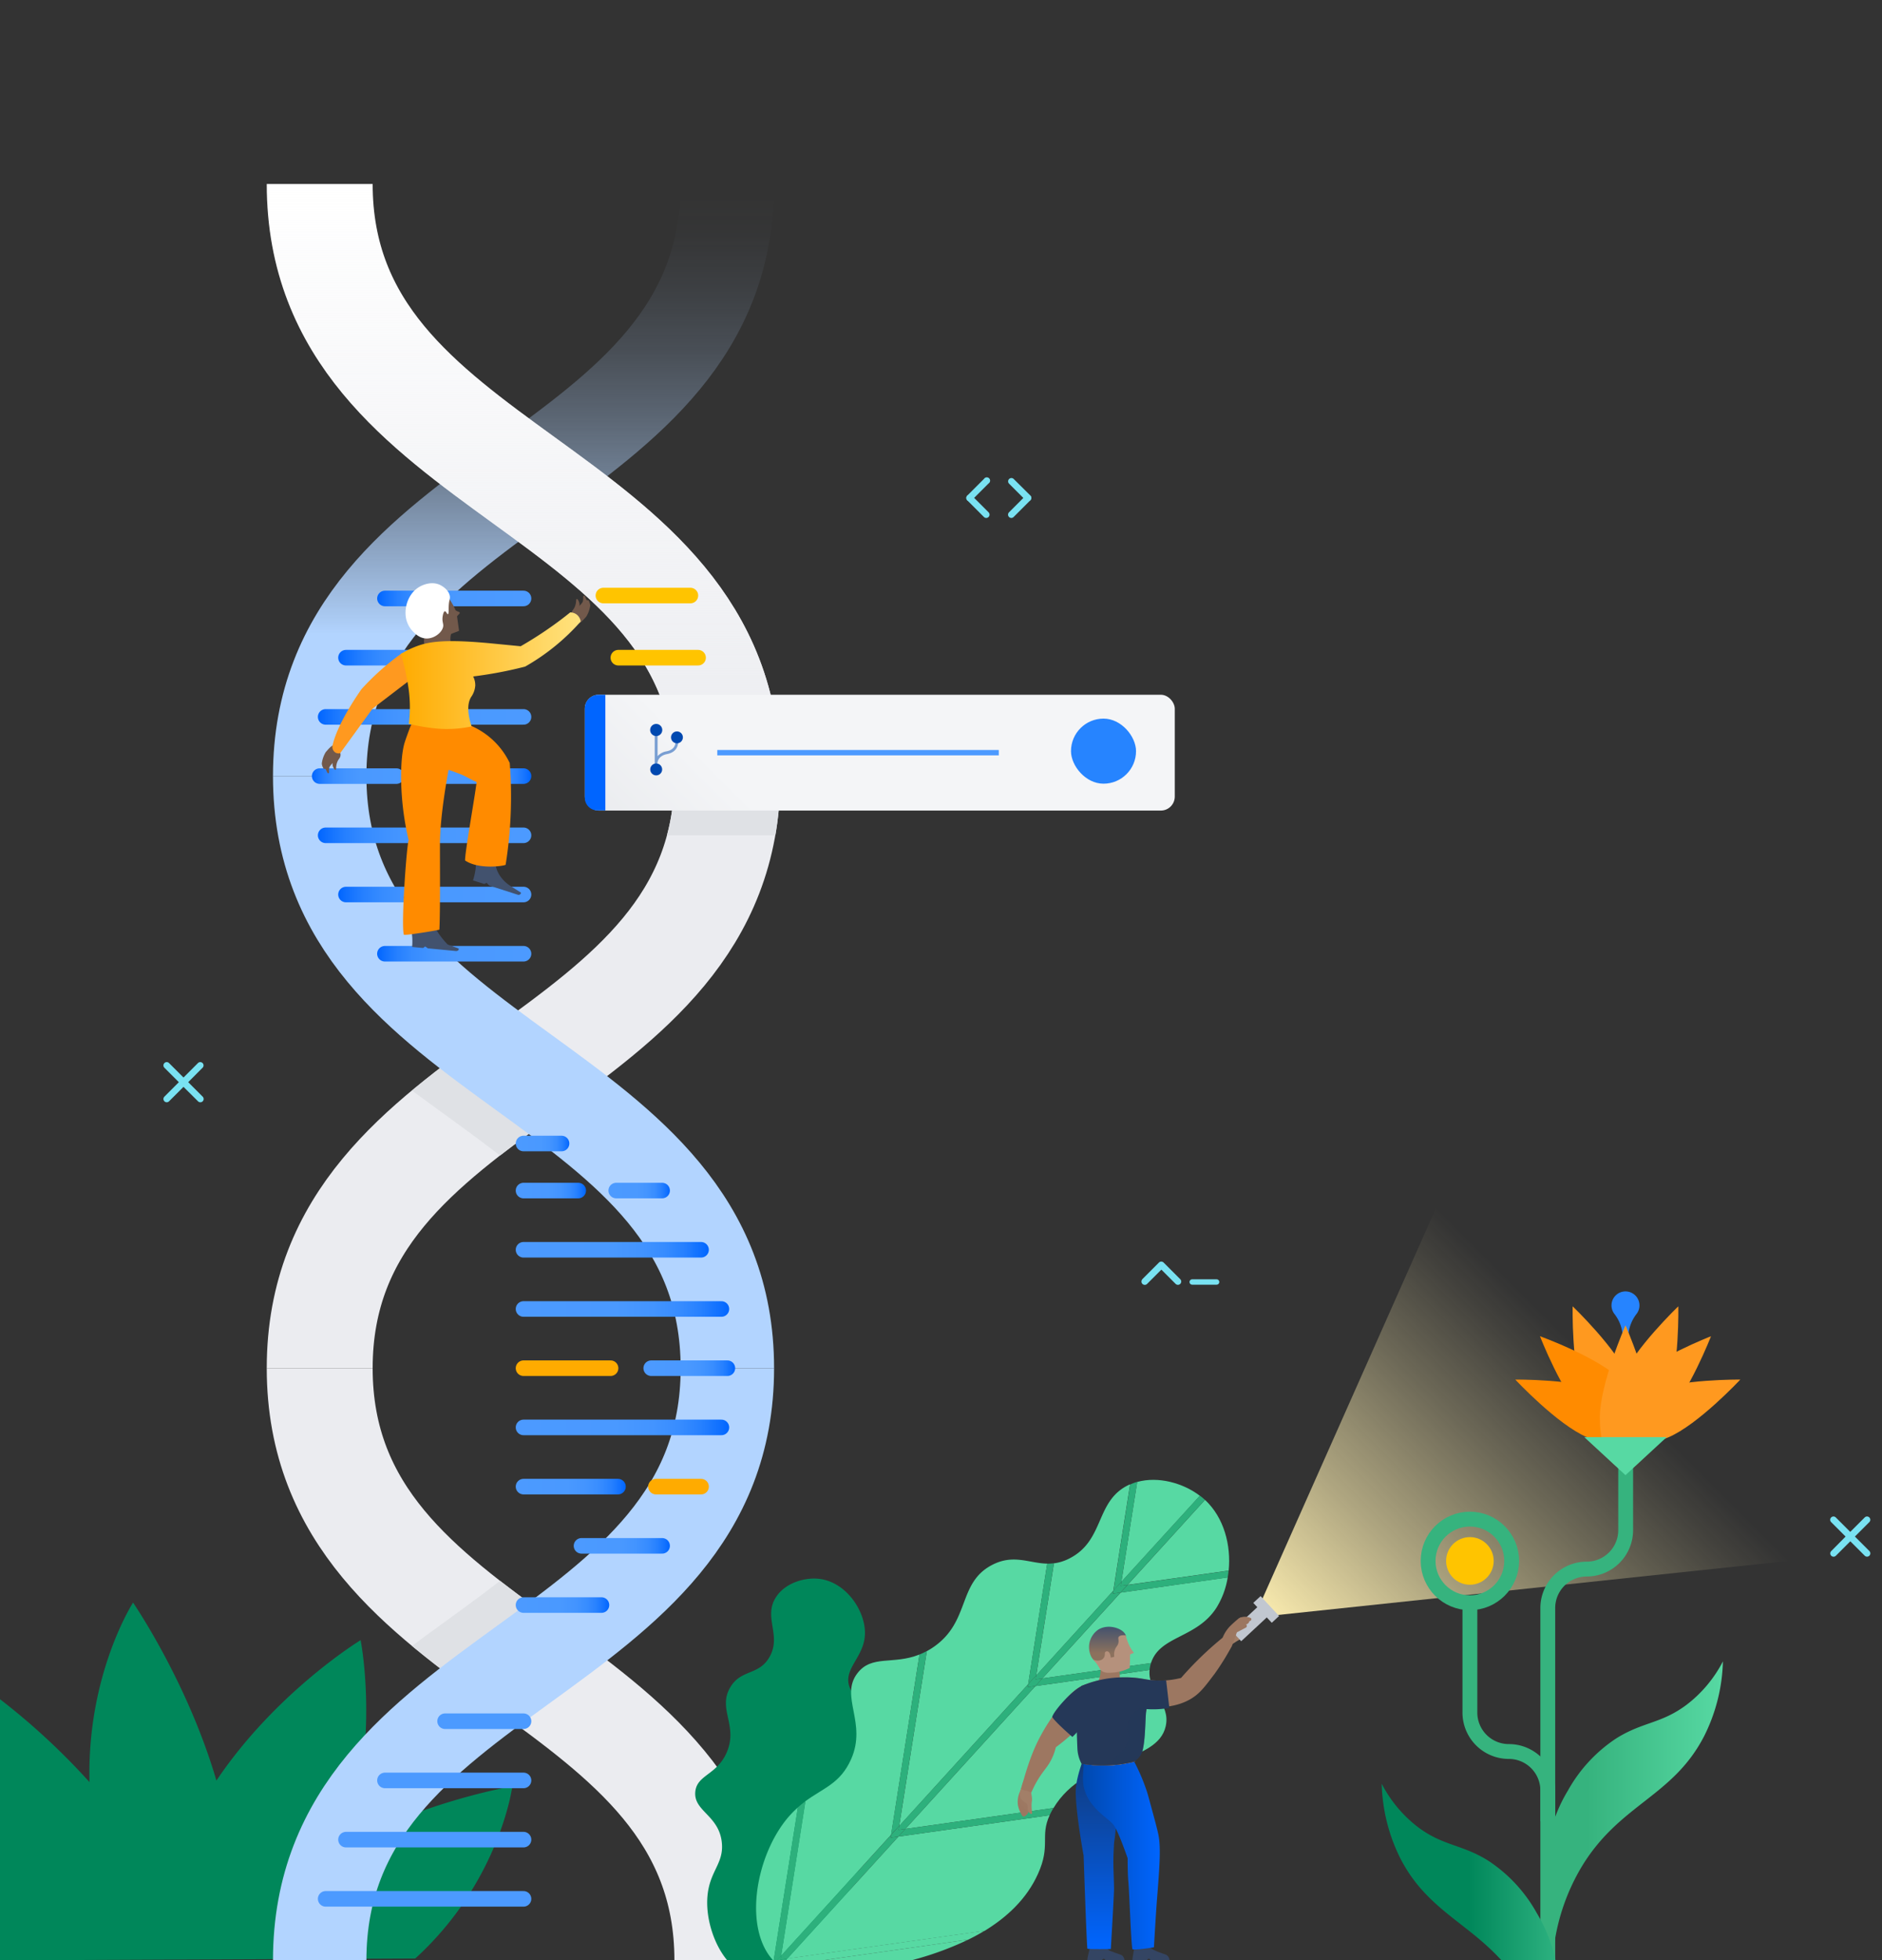 
<svg xmlns="http://www.w3.org/2000/svg" xmlns:xlink="http://www.w3.org/1999/xlink" viewBox="0 0 700 728.68"><rect x="0" y="0" width="700" height="728.68" fill="#333333" stroke="none"/><defs><style>.cls-1,.cls-10,.cls-11,.cls-12,.cls-13,.cls-14,.cls-15,.cls-16,.cls-17,.cls-18,.cls-19,.cls-20,.cls-21,.cls-22,.cls-23,.cls-24,.cls-25,.cls-26,.cls-27,.cls-28,.cls-29,.cls-30,.cls-31,.cls-32,.cls-33,.cls-43,.cls-49,.cls-6,.cls-68,.cls-9{fill:none;}.cls-2,.cls-64{fill:#9c7761;}.cls-3,.cls-66{fill:#253858;}.cls-4{isolation:isolate;}.cls-5{fill:#00875a;}.cls-6{stroke:#ebecf0;}.cls-10,.cls-11,.cls-12,.cls-13,.cls-14,.cls-15,.cls-16,.cls-17,.cls-18,.cls-19,.cls-20,.cls-21,.cls-22,.cls-23,.cls-24,.cls-25,.cls-26,.cls-27,.cls-28,.cls-29,.cls-30,.cls-31,.cls-32,.cls-33,.cls-43,.cls-49,.cls-6,.cls-68,.cls-9{stroke-miterlimit:10;}.cls-11,.cls-12,.cls-6{stroke-width:39.39px;}.cls-7{clip-path:url(#clip-path);}.cls-8{fill:#dfe1e5;}.cls-64,.cls-66,.cls-8{mix-blend-mode:multiply;}.cls-10,.cls-9{stroke-width:34.75px;}.cls-9{stroke:url(#linear-gradient);}.cls-10{stroke:#b2d4ff;}.cls-11{stroke:#fff;}.cls-12{stroke:url(#linear-gradient-2);}.cls-13,.cls-43{stroke:#4c9aff;}.cls-13,.cls-14,.cls-15,.cls-16,.cls-17,.cls-18,.cls-19,.cls-20,.cls-21,.cls-22,.cls-23,.cls-24,.cls-25,.cls-26,.cls-27,.cls-28,.cls-29,.cls-30,.cls-31,.cls-32,.cls-33,.cls-68{stroke-linecap:round;}.cls-13,.cls-14,.cls-15,.cls-16,.cls-17,.cls-18,.cls-19,.cls-20,.cls-21,.cls-22,.cls-23,.cls-24,.cls-25,.cls-26,.cls-27,.cls-28,.cls-29,.cls-30,.cls-31,.cls-32,.cls-33{stroke-width:5.79px;}.cls-14{stroke:url(#linear-gradient-3);}.cls-15{stroke:url(#linear-gradient-4);}.cls-16{stroke:#ffab00;}.cls-17{stroke:url(#linear-gradient-5);}.cls-18{stroke:url(#linear-gradient-6);}.cls-19{stroke:url(#linear-gradient-7);}.cls-20{stroke:url(#linear-gradient-8);}.cls-21{stroke:url(#linear-gradient-9);}.cls-22{stroke:url(#linear-gradient-10);}.cls-23{stroke:url(#linear-gradient-11);}.cls-24{stroke:url(#linear-gradient-12);}.cls-25{stroke:url(#linear-gradient-13);}.cls-26{stroke:url(#linear-gradient-14);}.cls-27{stroke:url(#linear-gradient-15);}.cls-28{stroke:url(#linear-gradient-16);}.cls-29{stroke:url(#linear-gradient-17);}.cls-30{stroke:url(#linear-gradient-18);}.cls-31{stroke:url(#linear-gradient-19);}.cls-32{stroke:url(#linear-gradient-20);}.cls-33{stroke:#ffc400;}.cls-34{fill:#72594b;}.cls-35{fill:#ff991f;}.cls-36{fill:#42526e;}.cls-37{fill:#ff8b00;}.cls-38{fill:url(#New_Gradient_Swatch_6);}.cls-39{fill:#fff;}.cls-40{fill:#57d9a3;}.cls-41{fill:#2db07c;}.cls-42{fill:url(#linear-gradient-21);}.cls-43,.cls-68{stroke-width:2px;}.cls-44{fill:#2684ff;}.cls-45{fill:#0065ff;}.cls-46{fill:#0049b0;}.cls-47{opacity:0.5;}.cls-48{fill:url(#linear-gradient-22);}.cls-49{stroke:#36b37e;stroke-width:5.52px;}.cls-50{fill:url(#linear-gradient-23);}.cls-51{fill:url(#linear-gradient-24);}.cls-52{fill:#ffc400;}.cls-53{fill:#c1c7d0;}.cls-54{fill:#344563;}.cls-55{fill:url(#linear-gradient-25);}.cls-56{fill:url(#linear-gradient-26);}.cls-57{fill:#a27f68;}.cls-58{fill:url(#linear-gradient-27);}.cls-59{fill:#b5917c;}.cls-60{fill:#9d7761;}.cls-61{fill:url(#linear-gradient-28);}.cls-62{fill:url(#linear-gradient-29);}.cls-63{clip-path:url(#clip-path-2);}.cls-64,.cls-66{opacity:0.4;}.cls-65{clip-path:url(#clip-path-3);}.cls-67{fill:#79e2f2;}.cls-68{stroke:#79e2f2;}</style><clipPath id="clip-path"><path class="cls-1" d="M206.29,602.69C170,576.33,138.6,553.56,138.6,508.58s31.37-67.75,67.69-94.11c39.35-28.55,83.94-60.92,83.94-126s-44.59-97.43-83.94-126C170,136.14,138.6,113.38,138.6,68.39H99.21c0,65.07,44.6,97.43,84,126,36.32,26.36,67.68,49.12,67.68,94.11s-31.36,67.75-67.68,94.11c-39.35,28.55-83.95,60.92-83.95,126s44.6,97.43,84,126c36.32,26.36,67.68,49.12,67.68,94.11h39.39C290.23,663.61,245.64,631.25,206.29,602.69Z"/></clipPath><linearGradient id="linear-gradient" x1="194.72" y1="288.49" x2="194.72" y2="68.4" gradientUnits="userSpaceOnUse"><stop offset="0.24" stop-color="#b2d4ff"/><stop offset="0.27" stop-color="#b2d4ff" stop-opacity="0.93"/><stop offset="0.39" stop-color="#b2d4ff" stop-opacity="0.69"/><stop offset="0.5" stop-color="#b2d4ff" stop-opacity="0.48"/><stop offset="0.61" stop-color="#b2d4ff" stop-opacity="0.31"/><stop offset="0.72" stop-color="#b2d4ff" stop-opacity="0.17"/><stop offset="0.82" stop-color="#b2d4ff" stop-opacity="0.08"/><stop offset="0.91" stop-color="#b2d4ff" stop-opacity="0.02"/><stop offset="0.98" stop-color="#b2d4ff" stop-opacity="0"/></linearGradient><linearGradient id="linear-gradient-2" x1="194.72" y1="288.49" x2="194.72" y2="68.39" gradientUnits="userSpaceOnUse"><stop offset="0" stop-color="#ebecf0"/><stop offset="1" stop-color="#ebecf0" stop-opacity="0"/></linearGradient><linearGradient id="linear-gradient-3" x1="191.83" y1="596.62" x2="226.6" y2="596.62" gradientUnits="userSpaceOnUse"><stop offset="0" stop-color="#4c9aff"/><stop offset="0.47" stop-color="#4a99ff"/><stop offset="0.64" stop-color="#4394ff"/><stop offset="0.77" stop-color="#378cff"/><stop offset="0.87" stop-color="#2680ff"/><stop offset="0.95" stop-color="#1171ff"/><stop offset="1" stop-color="#0065ff"/></linearGradient><linearGradient id="linear-gradient-4" x1="213.39" y1="574.61" x2="249.17" y2="574.61" xlink:href="#linear-gradient-3"/><linearGradient id="linear-gradient-5" x1="191.83" y1="552.6" x2="232.74" y2="552.6" xlink:href="#linear-gradient-3"/><linearGradient id="linear-gradient-6" x1="191.83" y1="530.59" x2="271.21" y2="530.59" xlink:href="#linear-gradient-3"/><linearGradient id="linear-gradient-7" x1="239.32" y1="508.58" x2="273.43" y2="508.58" xlink:href="#linear-gradient-3"/><linearGradient id="linear-gradient-8" x1="191.83" y1="486.57" x2="271.21" y2="486.57" xlink:href="#linear-gradient-3"/><linearGradient id="linear-gradient-9" x1="191.83" y1="464.56" x2="263.65" y2="464.56" xlink:href="#linear-gradient-3"/><linearGradient id="linear-gradient-10" x1="226.31" y1="442.55" x2="249.16" y2="442.55" xlink:href="#linear-gradient-3"/><linearGradient id="linear-gradient-11" x1="191.83" y1="425.06" x2="211.75" y2="425.06" xlink:href="#linear-gradient-3"/><linearGradient id="linear-gradient-12" x1="191.83" y1="442.55" x2="217.97" y2="442.55" xlink:href="#linear-gradient-3"/><linearGradient id="linear-gradient-13" x1="5870.87" y1="354.52" x2="5928.21" y2="354.52" gradientTransform="matrix(-1, 0, 0, 1, 6068.49, 0)" xlink:href="#linear-gradient-3"/><linearGradient id="linear-gradient-14" x1="5870.87" y1="332.51" x2="5942.7" y2="332.51" gradientTransform="matrix(-1, 0, 0, 1, 6068.49, 0)" xlink:href="#linear-gradient-3"/><linearGradient id="linear-gradient-15" x1="5870.87" y1="310.5" x2="5950.26" y2="310.5" gradientTransform="matrix(-1, 0, 0, 1, 6068.49, 0)" xlink:href="#linear-gradient-3"/><linearGradient id="linear-gradient-16" x1="5918.18" y1="288.49" x2="5952.48" y2="288.49" gradientTransform="matrix(-1, 0, 0, 1, 6068.49, 0)" xlink:href="#linear-gradient-3"/><linearGradient id="linear-gradient-17" x1="159.63" y1="288.49" x2="197.62" y2="288.49" xlink:href="#linear-gradient-3"/><linearGradient id="linear-gradient-18" x1="5870.87" y1="266.48" x2="5950.26" y2="266.48" gradientTransform="matrix(-1, 0, 0, 1, 6068.49, 0)" xlink:href="#linear-gradient-3"/><linearGradient id="linear-gradient-19" x1="5870.87" y1="244.47" x2="5942.7" y2="244.47" gradientTransform="matrix(-1, 0, 0, 1, 6068.49, 0)" xlink:href="#linear-gradient-3"/><linearGradient id="linear-gradient-20" x1="5870.87" y1="222.46" x2="5928.21" y2="222.46" gradientTransform="matrix(-1, 0, 0, 1, 6068.49, 0)" xlink:href="#linear-gradient-3"/><linearGradient id="New_Gradient_Swatch_6" x1="149.09" y1="249.33" x2="216.04" y2="249.33" gradientUnits="userSpaceOnUse"><stop offset="0" stop-color="#ffab00"/><stop offset="1" stop-color="#ffe380"/></linearGradient><linearGradient id="linear-gradient-21" x1="222.21" y1="384.8" x2="393.62" y2="213.4" gradientUnits="userSpaceOnUse"><stop offset="0.03" stop-color="#dfe1e5"/><stop offset="0.42" stop-color="#f4f5f7"/><stop offset="0.93" stop-color="#f4f5f7"/><stop offset="1" stop-color="#f4f5f7"/></linearGradient><linearGradient id="linear-gradient-22" x1="486.88" y1="621.67" x2="628.13" y2="480.41" gradientUnits="userSpaceOnUse"><stop offset="0" stop-color="#fff0b2"/><stop offset="0.28" stop-color="#fff0b2" stop-opacity="0.6"/><stop offset="0.53" stop-color="#fff0b2" stop-opacity="0.28"/><stop offset="0.7" stop-color="#fff0b2" stop-opacity="0.08"/><stop offset="0.78" stop-color="#fff0b2" stop-opacity="0"/></linearGradient><linearGradient id="linear-gradient-23" x1="513.9" y1="695.87" x2="608.98" y2="695.87" gradientUnits="userSpaceOnUse"><stop offset="0.34" stop-color="#00875a"/><stop offset="1" stop-color="#57d9a3"/></linearGradient><linearGradient id="linear-gradient-24" x1="574.51" y1="670.17" x2="640.83" y2="670.17" gradientUnits="userSpaceOnUse"><stop offset="0.24" stop-color="#36b37e"/><stop offset="1" stop-color="#57d9a3"/></linearGradient><linearGradient id="linear-gradient-25" x1="-5563.87" y1="-5094.54" x2="-5556.11" y2="-5094.54" gradientTransform="matrix(0.11, -0.99, -0.99, -0.11, -3970.25, -5494.21)" gradientUnits="userSpaceOnUse"><stop offset="0" stop-color="#a27f68"/><stop offset="0.8" stop-color="#8c715d"/></linearGradient><linearGradient id="linear-gradient-26" x1="-791.47" y1="672.46" x2="-784.16" y2="665.15" gradientTransform="translate(1169.17)" gradientUnits="userSpaceOnUse"><stop offset="0.2" stop-color="#9c7761"/><stop offset="1" stop-color="#a27f68"/></linearGradient><linearGradient id="linear-gradient-27" x1="-757.24" y1="618.8" x2="-757.24" y2="604.69" gradientTransform="translate(1169.17)" gradientUnits="userSpaceOnUse"><stop offset="0.31" stop-color="#8c715d"/><stop offset="1" stop-color="#42526e"/></linearGradient><linearGradient id="linear-gradient-28" x1="407.86" y1="724.57" x2="407.86" y2="630.39" gradientUnits="userSpaceOnUse"><stop offset="0" stop-color="#0065ff"/><stop offset="1" stop-color="#172b4d"/></linearGradient><linearGradient id="linear-gradient-29" x1="-766.35" y1="689.19" x2="-737.8" y2="689.19" gradientTransform="translate(1169.17)" gradientUnits="userSpaceOnUse"><stop offset="0" stop-color="#0049b0"/><stop offset="1" stop-color="#0065ff"/></linearGradient><clipPath id="clip-path-2"><path class="cls-2" d="M454.88,608.65c-3,2.43-6.13,5.2-9.32,8.37-2.29,2.27-4.38,4.52-6.27,6.69a33,33,0,0,1-8.41,1c-4.45-.07-5.73-1-11.15-1.19a45.05,45.05,0,0,0-7.54.4,40.44,40.44,0,0,0-10.06,2.84,23.52,23.52,0,0,0-.79,2.68,25.38,25.38,0,0,0,.81,13.72,8.57,8.57,0,0,0-.79,5.79,32.37,32.37,0,0,1,1.45,5c.12.73.17,1.34.2,1.74a46.59,46.59,0,0,0,14,.13,47.4,47.4,0,0,0,5.08-1c-.09-.74-.17-1.49-.26-2.23a8.86,8.86,0,0,0,1.12-1.06,9.71,9.71,0,0,0,1.13-1.6,8.06,8.06,0,0,0,0-5.63l2.63-9.86c10.64,1,16.14-2.67,18.17-4.29,2.24-1.79,3.89-4,7-8.12a94.22,94.22,0,0,0,6.39-10.33Z"/></clipPath><clipPath id="clip-path-3"><path class="cls-3" d="M433.74,624.6c-1.11.09-2.07.1-2.86.09-4.45-.07-5.73-1-11.15-1.19a45.05,45.05,0,0,0-7.54.4,40.44,40.44,0,0,0-10.06,2.84,23.52,23.52,0,0,0-.79,2.68c-1.29,5.55-.77,16.61-.61,20.43a13.24,13.24,0,0,0,1.55,5.77,51.62,51.62,0,0,0,14.71.13,47.4,47.4,0,0,0,5.08-1c0-.28,2.36-1.4,3-4.46,1.12-5,.84-13,1.38-15a34.09,34.09,0,0,0,8.48-.43Z"/></clipPath></defs><title>cobra id pages_bitbucket_left</title><g class="cls-4"><g id="Layer_2" data-name="Layer 2"><path class="cls-5" d="M128.67,685.56c12.78-39.53,5.46-75.89,5.46-75.89s-31.28,19-53.64,52.19c-10.7-36.64-31-66.15-31-66.15s-17.2,26.6-16.2,66.73A253.71,253.71,0,0,0,0,631.62v97.06L154.45,728c31.48-28.67,36.12-64,36.12-64S159.11,669.22,128.67,685.56Z"/><path class="cls-6" d="M118.91,508.58c0,110.05,151.63,110.05,151.63,220.1"/><path class="cls-6" d="M270.54,288.49c0,110-151.63,110-151.63,220.09"/><g class="cls-7"><path class="cls-8" d="M165.69,602.69c36.33-26.36,67.69-49.13,67.69-94.11S202,440.83,165.69,414.47c-39.34-28.55-83.94-60.92-83.94-126,0-47.22,23.49-77.21,51.41-101,10.55-9,43.31,15.89,37.48,20.35-28,21.43-49.5,43.44-49.5,80.68,0,45,31.37,67.75,67.69,94.11,39.35,28.55,83.94,60.92,83.94,126s-44.6,97.43-83.94,126c-36.32,26.36-67.69,49.12-67.69,94.11H81.75C81.75,663.61,126.35,631.25,165.69,602.69Z"/><rect class="cls-8" x="234.42" y="284.52" width="70.47" height="25.98"/></g><path class="cls-9" d="M118.91,288.49c0-110,151.63-110,151.63-220.09"/><path class="cls-10" d="M270.54,508.59c0-110-151.63-110-151.63-220.1"/><path class="cls-10" d="M118.91,728.68c0-110,151.63-110,151.63-220.09"/><path class="cls-11" d="M118.91,68.39c0,110.05,151.63,110.05,151.63,220.1"/><path class="cls-12" d="M118.91,68.39c0,110.05,151.63,110.05,151.63,220.1"/><line class="cls-13" x1="194.72" y1="705.83" x2="121.13" y2="705.83"/><line class="cls-13" x1="194.72" y1="683.82" x2="128.69" y2="683.82"/><line class="cls-13" x1="194.72" y1="661.81" x2="143.18" y2="661.81"/><line class="cls-13" x1="194.72" y1="639.8" x2="165.55" y2="639.8"/><line class="cls-14" x1="194.72" y1="596.62" x2="223.71" y2="596.62"/><line class="cls-15" x1="216.29" y1="574.61" x2="246.27" y2="574.61"/><line class="cls-16" x1="243.98" y1="552.6" x2="260.76" y2="552.6"/><line class="cls-17" x1="194.72" y1="552.6" x2="229.85" y2="552.6"/><line class="cls-18" x1="194.72" y1="530.59" x2="268.32" y2="530.59"/><line class="cls-19" x1="242.22" y1="508.58" x2="270.54" y2="508.58"/><line class="cls-16" x1="194.72" y1="508.58" x2="227.1" y2="508.58"/><line class="cls-20" x1="194.72" y1="486.57" x2="268.32" y2="486.57"/><line class="cls-21" x1="194.72" y1="464.56" x2="260.75" y2="464.56"/><line class="cls-22" x1="229.2" y1="442.55" x2="246.27" y2="442.55"/><line class="cls-23" x1="194.72" y1="425.06" x2="208.86" y2="425.06"/><line class="cls-24" x1="194.72" y1="442.55" x2="215.07" y2="442.55"/><line class="cls-25" x1="194.72" y1="354.52" x2="143.17" y2="354.52"/><line class="cls-26" x1="194.72" y1="332.51" x2="128.69" y2="332.51"/><line class="cls-27" x1="194.72" y1="310.5" x2="121.13" y2="310.5"/><line class="cls-28" x1="147.42" y1="288.49" x2="118.91" y2="288.49"/><line class="cls-29" x1="194.72" y1="288.49" x2="162.53" y2="288.49"/><line class="cls-30" x1="194.72" y1="266.48" x2="121.13" y2="266.48"/><line class="cls-31" x1="194.72" y1="244.47" x2="128.69" y2="244.47"/><line class="cls-32" x1="194.72" y1="222.46" x2="143.18" y2="222.46"/><line class="cls-33" x1="229.99" y1="244.47" x2="259.65" y2="244.47"/><line class="cls-33" x1="229.99" y1="266.48" x2="267.21" y2="266.48"/><line class="cls-33" x1="229.99" y1="288.49" x2="269.43" y2="288.49"/><path class="cls-34" d="M215.51,231.28c-.62.39-1.67-.36-2.18-.95a3.27,3.27,0,0,1-.77-2.38c.14-1.12.84-1.23,1.36-2.71s.24-2.49.57-2.58.74.62.94,1.31c.38,1.28-.32,1.76-.11,3.2.17,1.15.68,1.26.69,2.45C216,230,216,231,215.51,231.28Z"/><path class="cls-34" d="M126.17,281.45s-3.46,2.77-3.69,3.92.13,1.91-.33,2.08-.86-1.53-1.15-1.64-.55.18-.76-.31a4,4,0,0,1-.55-1.67,10.67,10.67,0,0,1,1.45-4.23c.7-.79,2.06-2.51,3.17-2.72s1.94,3.63,1.94,3.63Z"/><path class="cls-34" d="M123.62,277.52c.61-.41,1.68.32,2.2.91a3.21,3.21,0,0,1,.83,2.37c-.11,1.13-.82,1.26-1.31,2.76s-.2,2.51-.52,2.6-.75-.6-1-1.29c-.42-1.28.28-1.78,0-3.23-.2-1.15-.71-1.25-.74-2.44C123.14,278.78,123.12,277.85,123.62,277.52Z"/><path class="cls-34" d="M168.13,234c.23.81-.56,1.39-.61,3.23a7,7,0,0,0,.61,3c-4.85,1.87-9,2-10,.35a6.11,6.11,0,0,1-.36-3.23c.06-1.58.11-2.86.77-3.79C160.48,230.81,167.51,231.86,168.13,234Z"/><path class="cls-35" d="M123.72,276.94a2.55,2.55,0,0,0,1,2.78,2.42,2.42,0,0,0,1.82.24l12-16.53,16.15-12.34-5.22-8.27a95.18,95.18,0,0,0-15,13.33S125.7,268.32,123.72,276.94Z"/><path class="cls-36" d="M185.73,307.15a10.31,10.31,0,0,1-4.8.91,11.9,11.9,0,0,1-4-.88c-.13,3.26-.1,5.91,0,7.72.11,3.89.42,6.64-.47,10.45-.19.82-.39,1.48-.53,1.91l4.18,1.32.9-.42.91,1,10.59,3.4a.89.89,0,0,0,1.27-.75h0l-3.87-2.45c-4-2.55-6.22-6.7-5.62-10.65.4-2.64.82-5.56,1.06-7.67C185.48,309.71,185.61,308.42,185.73,307.15Z"/><path class="cls-34" d="M213.05,227.32s3.49-2.69,3.75-3.82-.09-1.9.37-2.06.82,1.54,1.11,1.65.55-.17.75.33a4.2,4.2,0,0,1,.51,1.66,10.72,10.72,0,0,1-1.52,4.18c-.72.77-2.11,2.46-3.21,2.64s-1.85-3.65-1.85-3.65Z"/><path class="cls-36" d="M154,333.3a32.55,32.55,0,0,1-3.83,0c.53,3,1.1,5.46,1.52,7.12.9,3.56,1.73,6,1.69,9.72,0,.8-.06,1.45-.1,1.87l4.12.37.74-.57,1,.7,10.45,1c.65.06,1.17-.42,1-.95l-4.06-1.47a27.23,27.23,0,0,1-7.25-13,26.5,26.5,0,0,1-.62-5.42A32.17,32.17,0,0,1,154,333.3Z"/><path class="cls-37" d="M152.35,270.83a15.25,15.25,0,0,1,.8-1.77,14.91,14.91,0,0,1,1.26-2,19.26,19.26,0,0,0,2,.31c.89.09,1.54.11,1.69.11,1,0,4.79.39,15.19,1.56a28.45,28.45,0,0,1,16.3,14.58,160.82,160.82,0,0,1-1.52,37.83c-.51.43-9.92,1.9-15.07-1.59-.22-2.3,3.67-23.93,4.28-29.19-2.47-1-4.15-2.25-6.75-3.19s-1.2-.48-3.68-1.32c0,0-3.22,16.51-3.22,27.73,0,6.09.13,25.76-.2,31.65-.33.27-12.8,2.25-13.2,1.93-1.13-3.18,1-33.28,1.77-35.15a104.29,104.29,0,0,1-2.54-16.55s-1-12.11.91-19.29C150.82,274.94,151.91,272,152.35,270.83Z"/><path class="cls-38" d="M149.09,243.08a34.2,34.2,0,0,1,5.18-2.59c4.62-1.84,10.14-3.07,28.28-1.35l11.11,1.08a144.29,144.29,0,0,0,12.42-8q3.18-2.29,6-4.58a4,4,0,0,1,2.41.79A4.09,4.09,0,0,1,216,231a80.79,80.79,0,0,1-20.67,16.78c-2.88.74-5.94,1.44-9.17,2.06-3.56.69-7,1.21-10.17,1.61a7.17,7.17,0,0,1,.78,3.36,8.31,8.31,0,0,1-1.55,4.3c-1.07,1.79-1.76,4.94.19,10.91a44.35,44.35,0,0,1-12.21.86,72.45,72.45,0,0,1-11.14-1.81,49.54,49.54,0,0,0,.38-7.25,53.4,53.4,0,0,0-1-9A78.69,78.69,0,0,0,149.09,243.08Z"/><path class="cls-34" d="M165.71,220.88a21.91,21.91,0,0,1,3.57,5.58c.09.26.11.38.63.66s1.22.39,1.09.78-.9.89-1,1.23l.74,5.36-2.15.84-7.29,2.85c.09-.3,2.75-7.57,2.73-8s-.1-1.29.38-1.51,1.25-4.47,1.48-5a2.19,2.19,0,0,0,0-1.51C165.81,221.37,165.71,220.88,165.71,220.88Z"/><path class="cls-39" d="M153.55,234.68c.82.85,2.67,2.75,5.38,2.66,3-.11,5.84-2.59,5.94-4.77,0-1-.47-1.64-.24-3.35.12-.83.41-2,.86-2s.79,1.15,1.1,1.09.28-1.36.29-2.11c0-3.28.68-3.46.41-4.76-.53-2.49-3.25-3.82-3.59-4-3.39-1.6-6.86.24-7.42.54-4.15,2.21-6,7.37-5.31,11.56A9.81,9.81,0,0,0,153.55,234.68Z"/><line class="cls-33" x1="256.79" y1="221.37" x2="224.43" y2="221.37"/><path class="cls-5" d="M314.93,668.1c.3,7.2,4.15,6.8,5.35,14.84,2.4,16.09-11.09,30.29-16.88,36.39a117.29,117.29,0,0,1-9.55,9.35H270.49c-5.07-6.07-8.1-15.87-7.34-24,.89-9.61,6.52-12.18,5.22-20.62-1.45-9.35-10.34-11-9.77-17.92.53-6.48,8.12-6.27,11.76-14.88,4.18-9.89-3.41-15.86,1.17-23.91,4-7,10.74-4.4,14.71-11.47,4.52-8-2.34-14.56,2.26-22,3.26-5.28,10.46-7.66,16.22-7,9.92,1.2,17,11.67,17,20.11,0,8.81-8,13-5.85,19.79,1.92,6,8.85,4.76,10.91,10.28C330.05,645.87,314.33,653.41,314.93,668.1Z"/><path class="cls-40" d="M331.45,682,342,615c-9.8,3.94-17.8,0-23.12,7-6.63,8.66,3.71,18.39-2.33,31.95-4,9-10.25,10.63-17,15.59L290.53,727Z"/><path class="cls-40" d="M414.08,591.3l6.25-39.54c-.18.08-.37.14-.55.23-12.38,5.91-8.87,20.35-21.66,27.12a17.41,17.41,0,0,1-6.11,2l-6.59,41.69Z"/><path class="cls-40" d="M457,583.81c.92-9.36-1.68-19.65-8.81-26.29l-28.78,31.6Z"/><path class="cls-40" d="M446.28,556c-6.2-4.73-15.42-7.32-23.31-5.14L417.09,588Z"/><path class="cls-40" d="M382.42,626.06l7.09-44.84c-6.78-.12-12.54-3.67-20.56.52-12.89,6.74-7.94,21.08-21.85,30.57a25.74,25.74,0,0,1-2.38,1.45l-10.27,65Z"/><path class="cls-40" d="M387.72,623.88l40.39-5.7c3.24-10.21,17.05-9.15,24.36-20.59a30.5,30.5,0,0,0,4.17-11.25L416.8,592Z"/><path class="cls-40" d="M427.58,620.73l-42.45,6-48.38,53.11,55.1-7.78c11.78-19.53,38.66-16.26,41.75-30.48C435.43,633.2,426.8,628.92,427.58,620.73Z"/><path class="cls-40" d="M292.83,728.06l73.42-10.36c8.18-5,15.59-11.76,19.83-21.17,4.81-10.65.69-13.85,4.33-21.79l-56.25,7.94Z"/><path class="cls-40" d="M339,728.68A117.5,117.5,0,0,0,360.11,721L306,728.68Z"/><path class="cls-40" d="M292.18,676.71c-11.5,14.69-15.39,40.35-4.59,52h.18l9-56.86A37.13,37.13,0,0,0,292.18,676.71Z"/><path class="cls-41" d="M416.85,589.48l2.54-.36,28.78-31.6c-.35-.32-.7-.63-1.07-.94s-.54-.42-.82-.63l-29.19,32Z"/><polygon class="cls-41" points="387.72 623.88 416.8 591.96 413.91 592.37 414.08 591.3 385.42 622.76 385.19 624.24 387.72 623.88"/><polygon class="cls-41" points="331.45 682.02 290.53 726.95 290.3 728.42 292.83 728.06 334.16 682.68 331.28 683.09 331.45 682.02"/><polygon class="cls-41" points="382.42 626.06 334.45 678.72 334.22 680.2 336.75 679.84 385.13 626.73 382.25 627.13 382.42 626.06"/><path class="cls-40" d="M292.27,728.68H306L360.11,721c2.07-1,4.13-2.12,6.14-3.34l-73.42,10.36Z"/><path class="cls-41" d="M299.61,669.51c-.94.7-1.89,1.45-2.85,2.31l-9,56.86H289l1.58-1.73Z"/><polygon class="cls-41" points="290.3 728.42 290.53 726.95 288.95 728.68 292.27 728.68 292.83 728.06 290.3 728.42"/><path class="cls-41" d="M334.16,682.68l56.25-7.94a25.7,25.7,0,0,1,1.23-2.35l.21-.33-55.1,7.78Z"/><path class="cls-41" d="M334.45,678.72l10.27-65A23.78,23.78,0,0,1,342,615l-10.59,67Z"/><polygon class="cls-41" points="334.45 678.72 331.45 682.02 331.28 683.09 334.16 682.68 336.75 679.84 334.22 680.2 334.45 678.72"/><path class="cls-41" d="M385.42,622.77,392,581.08a17.71,17.71,0,0,1-2.5.14l-7.09,44.84Z"/><path class="cls-41" d="M385.13,626.73l42.45-6a12.5,12.5,0,0,1,.36-2c.05-.19.12-.37.17-.56l-40.39,5.7Z"/><polygon class="cls-41" points="385.19 624.24 385.42 622.76 382.42 626.06 382.25 627.13 385.13 626.73 387.72 623.88 385.19 624.24"/><path class="cls-41" d="M417.09,588,423,550.81a19.34,19.34,0,0,0-2.64,1l-6.25,39.54Z"/><path class="cls-41" d="M416.8,592l39.84-5.62c.14-.83.25-1.68.34-2.53l-37.59,5.31Z"/><polygon class="cls-41" points="416.8 591.96 419.39 589.12 416.85 589.48 417.09 588 414.08 591.3 413.91 592.37 416.8 591.96"/><rect class="cls-42" x="217.52" y="258.25" width="219.43" height="43.05" rx="5.19"/><line class="cls-43" x1="266.79" y1="279.78" x2="371.49" y2="279.78"/><rect class="cls-44" x="398.35" y="267.12" width="24.19" height="24.19" rx="12.1"/><path class="cls-45" d="M222.62,258.25h2.54a0,0,0,0,1,0,0v43a0,0,0,0,1,0,0h-2.92a4.72,4.72,0,0,1-4.72-4.72V263.36A5.1,5.1,0,0,1,222.62,258.25Z"/><path class="cls-46" d="M243.35,273.48a2.27,2.27,0,0,0,.69.12,2.25,2.25,0,1,0-.69-.12Z"/><path class="cls-46" d="M251.8,271.88a2.21,2.21,0,0,0,0,4.42,2.5,2.5,0,0,0,.61-.09,2.21,2.21,0,0,0-.61-4.33Z"/><path class="cls-46" d="M244.79,283.94a2.32,2.32,0,0,0-.75-.14,2.27,2.27,0,0,0-.69.12,2.21,2.21,0,1,0,1.44,0Z"/><g class="cls-47"><path class="cls-46" d="M243.52,284v0h0V273.08h1.06v8a5.64,5.64,0,0,1,3.36-1.81c3.31-.66,3.33-3,3.33-3.83a2.1,2.1,0,0,1,0-.28l1,.13v.16c0,2.67-1.42,4.31-4.19,4.86-3.25.65-3.54,2.9-3.56,3.45v.14Z"/></g><polygon class="cls-48" points="553.39 405.67 466.46 601.24 679.29 578.74 553.39 405.67"/><path class="cls-44" d="M609.79,485.23a5.2,5.2,0,1,0-9.28,3.23,14.66,14.66,0,0,1,3.08,8.59V568.4h2V497.63a14.81,14.81,0,0,1,3.08-9.18A5.16,5.16,0,0,0,609.79,485.23Z"/><path class="cls-49" d="M575.69,728.68V665.55a14.48,14.48,0,0,0-14.48-14.49h0a14.48,14.48,0,0,1-14.49-14.48V593.34"/><path class="cls-49" d="M604.66,536.66v32.1a14.48,14.48,0,0,1-14.48,14.49h0a14.48,14.48,0,0,0-14.49,14.48V677"/><path class="cls-50" d="M520.91,690.9c9.6,18.57,24.62,23.57,37.53,37.77h20.14a58.17,58.17,0,0,0-7-17.59,55.55,55.55,0,0,0-17.91-19.35c-9.88-6.23-16.79-5.47-26.21-12.52a48.13,48.13,0,0,1-13.54-16.16A65.49,65.49,0,0,0,520.91,690.9Z"/><path class="cls-51" d="M640.83,617.56a48,48,0,0,1-13.54,16.15c-9.43,7.06-16.34,6.3-26.22,12.53a55.53,55.53,0,0,0-17.9,19.35c-14.52,23.89-6.77,51.58-5.08,57.19a77.48,77.48,0,0,1,10.36-29.15c14.16-23.16,33.73-25.73,45.37-48.23A65.49,65.49,0,0,0,640.83,617.56Z"/><circle class="cls-49" cx="546.72" cy="580.22" r="15.54"/><circle class="cls-52" cx="546.72" cy="580.22" r="8.85"/><path class="cls-35" d="M620.1,519.63C615.46,530.82,609.29,535,604.59,533s-6.15-9.23-1.51-20.42,21.16-27,21.16-27S624.74,508.43,620.1,519.63Z"/><path class="cls-35" d="M606.1,512.58c-4.64-11.2-21.16-27-21.16-27s-.5,22.87,4.14,34.07S599.89,535,604.59,533,610.74,523.77,606.1,512.58Z"/><path class="cls-35" d="M606.51,513.55c-8.57,8.57-10,15.86-6.42,19.45s10.88,2.15,19.45-6.42S636.4,496.7,636.4,496.7,615.08,505,606.51,513.55Z"/><path class="cls-35" d="M613.29,517.34c-11.15,4.77-15.2,11-13.2,15.66s9.3,6,20.44,1.28,26.77-21.47,26.77-21.47S624.43,512.57,613.29,517.34Z"/><path class="cls-37" d="M597.61,517.34c11.14,4.77,15.2,11,13.2,15.66s-9.3,6-20.44,1.28-26.77-21.47-26.77-21.47S586.47,512.57,597.61,517.34Z"/><path class="cls-37" d="M603.12,513.09c-8.57-8.57-30.34-16.39-30.34-16.39s8.28,21.31,16.85,29.88,15.86,10,19.45,6.42C612.94,529.15,611.69,521.66,603.12,513.09Z"/><path class="cls-35" d="M604.59,492.66s-9.54,21.68-9.54,34.23,4.27,19,9.54,19,9.54-6.39,9.54-19S604.59,492.66,604.59,492.66Z"/><polygon class="cls-40" points="604.59 548.34 619.91 534.21 589.27 534.21 604.59 548.34"/><rect class="cls-53" x="405.42" y="716.8" width="5.62" height="4.94"/><path class="cls-54" d="M421.19,728.68h5.56c-.07-.42.26-.61.58-.6a.66.66,0,0,1,.56.6c1.81,0,3.62,0,5.42,0l1.66,0a2.31,2.31,0,0,0-1.49-2.16l-2.24-.8c-.19-.06-3.3-1.22-3.78-2.2-.35-.69-.55-1.63.11-5.06.21-1.11.53-2.58,1-4.29l-7.41.17a62.61,62.61,0,0,1,.77,7.52C422.05,724.32,421.32,726.63,421.19,728.68Z"/><path class="cls-54" d="M404.43,728.68H410c-.06-.42.26-.57.58-.56a.61.61,0,0,1,.56.56h7.08a2.26,2.26,0,0,0-1.49-2.12l-2.24-.79c-.54-.25-2.14-.64-2.7-1.46-1.11-1.3,0-8.27.45-10.08-3.1.06-4.38-.07-7.49,0,.33,2.52.58,5.28.68,8.25C405.5,724.61,404.5,726.78,404.43,728.68Z"/><path class="cls-55" d="M456,611.34c-.82-.55-3.78,1.82,0-3.23a4.71,4.71,0,0,1,2.53-2.28c1.7-.53,2.61.88,4.14.18.82-.38,1-1,2-1.13.67-.09,1.49.08,1.57.41s-.86.66-2.36,1.8-1.3,1.42-2.57,2.23c-.53.33-.89.48-2,1.2a6,6,0,0,1-.87.52C457.84,611.28,456.69,611.79,456,611.34Z"/><rect class="cls-53" x="462.16" y="596.93" width="5.19" height="13.36" transform="translate(590.59 -147.73) rotate(47.1)"/><path class="cls-56" d="M379.4,665.87a9.23,9.23,0,0,0-.81,5,10.08,10.08,0,0,0,1.1,3.13c.35.77.62,1.19,1,1.24s.87-.35,1.17-.65a4.31,4.31,0,0,0,1-1.75c.5-1.79,0-3.63-.29-5.92-.46-3.33-.16-4.69-.66-4.81C381.66,662.07,381,662.39,379.4,665.87Z"/><path class="cls-57" d="M382.21,663c-.91-.29-.89-3.93-2.44,1.91a4.54,4.54,0,0,0-.21,3.27c.62,1.59,2.23,1.43,2.61,3,.21.85-.15,1.34.33,2.15.33.56.94,1.08,1.24.93s0-1-.05-2.84.29-1.83.13-3.26c-.07-.6-.16-1-.31-2.24a6.21,6.21,0,0,0-.12-1C383.25,664.42,383,663.24,382.21,663Z"/><path class="cls-2" d="M416.6,625.25a8.74,8.74,0,0,1-8.46.78,14.27,14.27,0,0,0,1-8.59l7.09-.69Z"/><path class="cls-58" d="M409.34,618.8a7,7,0,0,1-3.33-2.75,7.9,7.9,0,0,1,2.54-10.32c3.86-2.36,9.43-.28,10.17,2.17a2.13,2.13,0,0,1,.08.75,16.38,16.38,0,0,1-2.74,7.54Z"/><path class="cls-59" d="M418.72,607.9a18.23,18.23,0,0,0,.83,2.63c.23.57.43,1,.48,1.09a15.1,15.1,0,0,0,1.73,2.75l-1.43.63c0,1.67-.09,3.34-.14,5a16.26,16.26,0,0,1-6,1.71c-1.78.13-3.59.27-4.7-.85-.46-.47-.49-.85-1.4-2.15a18.82,18.82,0,0,0-1.53-1.9,3.31,3.31,0,0,0,3.43,0,2.73,2.73,0,0,0,.78-1c.33-.82,0-1.43.38-1.79a1,1,0,0,1,.95-.13c.88.36,1.05,2.29,1.05,2.29h0l1.31-.34a5.23,5.23,0,0,1,.2-2.54c.43-1.26,1.08-1.43,1.32-2.62s-.26-1.68.13-2.25C416.38,608.09,417,607.72,418.72,607.9Z"/><path class="cls-60" d="M407.21,633.31a14.44,14.44,0,0,1-4.13,6.78c-1.45,1.54-2.49,2.71-3.89,4a70.26,70.26,0,0,1-6.47,5.38,20.79,20.79,0,0,1-1.31,3.81c-1.34,3-2.76,4.26-4.57,7a36,36,0,0,0-3.26,6.09c-1.36-.83-2.45-.61-3.81-1.44,1.45-5.06,3.33-12,6.57-18.34a72,72,0,0,1,6.84-10.85c2.48-3.25,5.36-7.27,9.17-9l0,0a7.35,7.35,0,0,1,4.19-.58l.17,0h0A12.43,12.43,0,0,1,407.21,633.31Z"/><path class="cls-2" d="M457.82,604.17a12.9,12.9,0,0,0-3.22,5,13.63,13.63,0,0,0-.62,3.76c-.07,1-.05,1.5.27,1.73s.93,0,1.34-.21a5.4,5.4,0,0,0,1.77-1.42c1.33-1.67,1.84-3.82,2.71-6.35,1.27-3.69,2.21-5,1.84-5.34S461,601.17,457.82,604.17Z"/><path class="cls-2" d="M457.93,607.86l5.37-2.8a.76.76,0,0,0,.44-.88.56.56,0,0,0-.36-.3,1.87,1.87,0,0,0,1.1-.73,1.62,1.62,0,0,0,.24-.57.78.78,0,0,0,.71-.57.7.7,0,0,0-.1-.48,4.78,4.78,0,0,0-3.67-.34,4.26,4.26,0,0,0-1.11.62Z"/><path class="cls-61" d="M412,656.57c-.51-.51-4.79-1.34-9.7-1,0,.36-2.24,6-2.19,10.74.1,8.24,2.93,23.39,2.93,23.39s1.12,33.2,1.41,34.64c.38.28,8.71.15,8.71.15s1.23-20.49,1.2-22.68c-.1-6.34-.45-8.86-.06-15.37,0-.68.08-1.24.1-1.6s.14-.95.23-1.65c.41-3.12.56-5.56.64-6.54.79-10.16.48-14.64-2.07-18.62-.11-.16-.2-.29-.25-.38A10.14,10.14,0,0,0,412,656.57Z"/><path class="cls-62" d="M421.53,654.2a73.59,73.59,0,0,1,5,11.58c.45,1.35.85,2.93,1.71,6.07.58,2.14,2,7.25,2.51,9.62,1.1,4.81.61,11.57-.44,24.9-.44,5.68-1.11,17.47-1.11,17.47s-6.81,1.12-8,.73c-.51-1.82-1.19-22-1.51-25.13-.29-2.87-.27-8.71-.27-8.71s-3.53-10.24-5.27-12.43c-1.54-1.95-5-3.79-8-7.7a15.74,15.74,0,0,1-3.16-6.91c-.53-3.67.2-6.37,0-8.07a40.83,40.83,0,0,1,18.52-1.42Z"/><path class="cls-2" d="M454.88,608.65c-3,2.43-6.13,5.2-9.32,8.37-2.29,2.27-4.38,4.52-6.27,6.69a33,33,0,0,1-8.41,1c-4.45-.07-5.73-1-11.15-1.19a45.05,45.05,0,0,0-7.54.4,40.44,40.44,0,0,0-10.06,2.84,23.52,23.52,0,0,0-.79,2.68,25.38,25.38,0,0,0,.81,13.72,8.57,8.57,0,0,0-.79,5.79,32.37,32.37,0,0,1,1.45,5c.12.73.17,1.34.2,1.74a46.59,46.59,0,0,0,14,.13,47.4,47.4,0,0,0,5.08-1c-.09-.74-.17-1.49-.26-2.23a8.86,8.86,0,0,0,1.12-1.06,9.71,9.71,0,0,0,1.13-1.6,8.06,8.06,0,0,0,0-5.63l2.63-9.86c10.64,1,16.14-2.67,18.17-4.29,2.24-1.79,3.89-4,7-8.12a94.22,94.22,0,0,0,6.39-10.33Z"/><g class="cls-63"><path class="cls-2" d="M402.35,656.21h20.37c-.31-1.24-.61-2.48-.91-3.72a88.19,88.19,0,0,1-9.33.83,87.05,87.05,0,0,1-10.13-.2Z"/><path class="cls-64" d="M427.42,634.54c-1.79-1.09-6.69,1.8-7.88,5.78-.76,2.56.65,3.39.12,6.22-1,5.11-6.38,6.79-5.8,8.34s7.23,2.18,11-1.21c2.61-2.36,2.83-6.2,3.26-13.89C428.35,635.6,427.94,634.86,427.42,634.54Z"/></g><path class="cls-3" d="M433.74,624.6c-1.11.09-2.07.1-2.86.09-4.45-.07-5.73-1-11.15-1.19a45.05,45.05,0,0,0-7.54.4,40.44,40.44,0,0,0-10.06,2.84,23.52,23.52,0,0,0-.79,2.68c-1.29,5.55-.77,16.61-.61,20.43a13.24,13.24,0,0,0,1.55,5.77,51.62,51.62,0,0,0,14.71.13,47.4,47.4,0,0,0,5.08-1c0-.28,2.36-1.4,3-4.46,1.12-5,.84-13,1.38-15a34.09,34.09,0,0,0,8.48-.43Z"/><g class="cls-65"><path class="cls-3" d="M402.35,656.21h20.37c-.31-1.24-.61-2.48-.91-3.72a88.19,88.19,0,0,1-9.33.83,87.05,87.05,0,0,1-10.13-.2Z"/><path class="cls-66" d="M427.42,634.54c-1.79-1.09-6.69,1.8-7.88,5.78-.76,2.56.65,3.39.12,6.22-1,5.11-6.38,6.79-5.8,8.34s7.23,2.18,11-1.21c2.61-2.36,2.83-6.2,3.26-13.89C428.35,635.6,427.94,634.86,427.42,634.54Z"/></g><rect class="cls-53" x="465.88" y="596.39" width="10.09" height="3.71" transform="translate(588.62 -153.96) rotate(47.1)"/><path class="cls-3" d="M407.21,633.31c-.71,3.09-1.56,5.21-3.14,6.89-1.44,1.53-3.8,4.13-5.2,5.44,0,0-6.32-5.43-7.51-7.41.47-2.08,7.18-9.77,11-11.52l0,0a7.35,7.35,0,0,1,4.19-.58l.17,0h0A12.43,12.43,0,0,1,407.21,633.31Z"/><path class="cls-67" d="M376.15,192.53a1.23,1.23,0,0,0,.87-.36l6.23-6.23a1.23,1.23,0,0,0-1.73-1.74l-6.23,6.24a1.23,1.23,0,0,0,.86,2.09Z"/><path class="cls-67" d="M382.39,186.3a1.23,1.23,0,0,0,1.22-1.23,1.24,1.24,0,0,0-.36-.87L377,178a1.23,1.23,0,0,0-1.74,1.73l6.24,6.24A1.23,1.23,0,0,0,382.39,186.3Z"/><path class="cls-67" d="M360.6,186.3a1.22,1.22,0,0,0,.86-.36l6.24-6.24A1.23,1.23,0,1,0,366,178l-6.23,6.23a1.23,1.23,0,0,0,0,1.74,1.21,1.21,0,0,0,.86.35Z"/><path class="cls-67" d="M366.83,192.53a1.23,1.23,0,0,0,.87-2.09l-6.24-6.24a1.23,1.23,0,0,0-1.73,1.74l6.23,6.23A1.24,1.24,0,0,0,366.83,192.53Z"/><path class="cls-67" d="M66.52,402.26l-5.37-5.37a1.22,1.22,0,0,1,1.73-1.73l5.37,5.37,5.37-5.37a1.22,1.22,0,0,1,1.73,1.73L70,402.26l5.37,5.37a1.22,1.22,0,0,1-1.7,1.76l0,0L68.25,404l-5.37,5.37a1.22,1.22,0,0,1-1.73-1.73Z"/><path class="cls-67" d="M424.83,475.54l6.23-6.23a1.23,1.23,0,0,1,1.74,0l6.23,6.23a1.23,1.23,0,0,1-1.7,1.77l0,0-5.37-5.37-5.37,5.37a1.23,1.23,0,0,1-1.73-1.74Z"/><line class="cls-68" x1="443.43" y1="476.54" x2="452.51" y2="476.54"/><path class="cls-67" d="M686.46,571.16l-5.37-5.37a1.22,1.22,0,0,1,1.73-1.73l5.37,5.37,5.37-5.37a1.22,1.22,0,0,1,1.73,1.73l-5.37,5.37,5.37,5.37a1.22,1.22,0,0,1-1.7,1.76l0,0-5.37-5.37-5.37,5.37a1.22,1.22,0,0,1-1.73-1.73Z"/></g></g></svg>